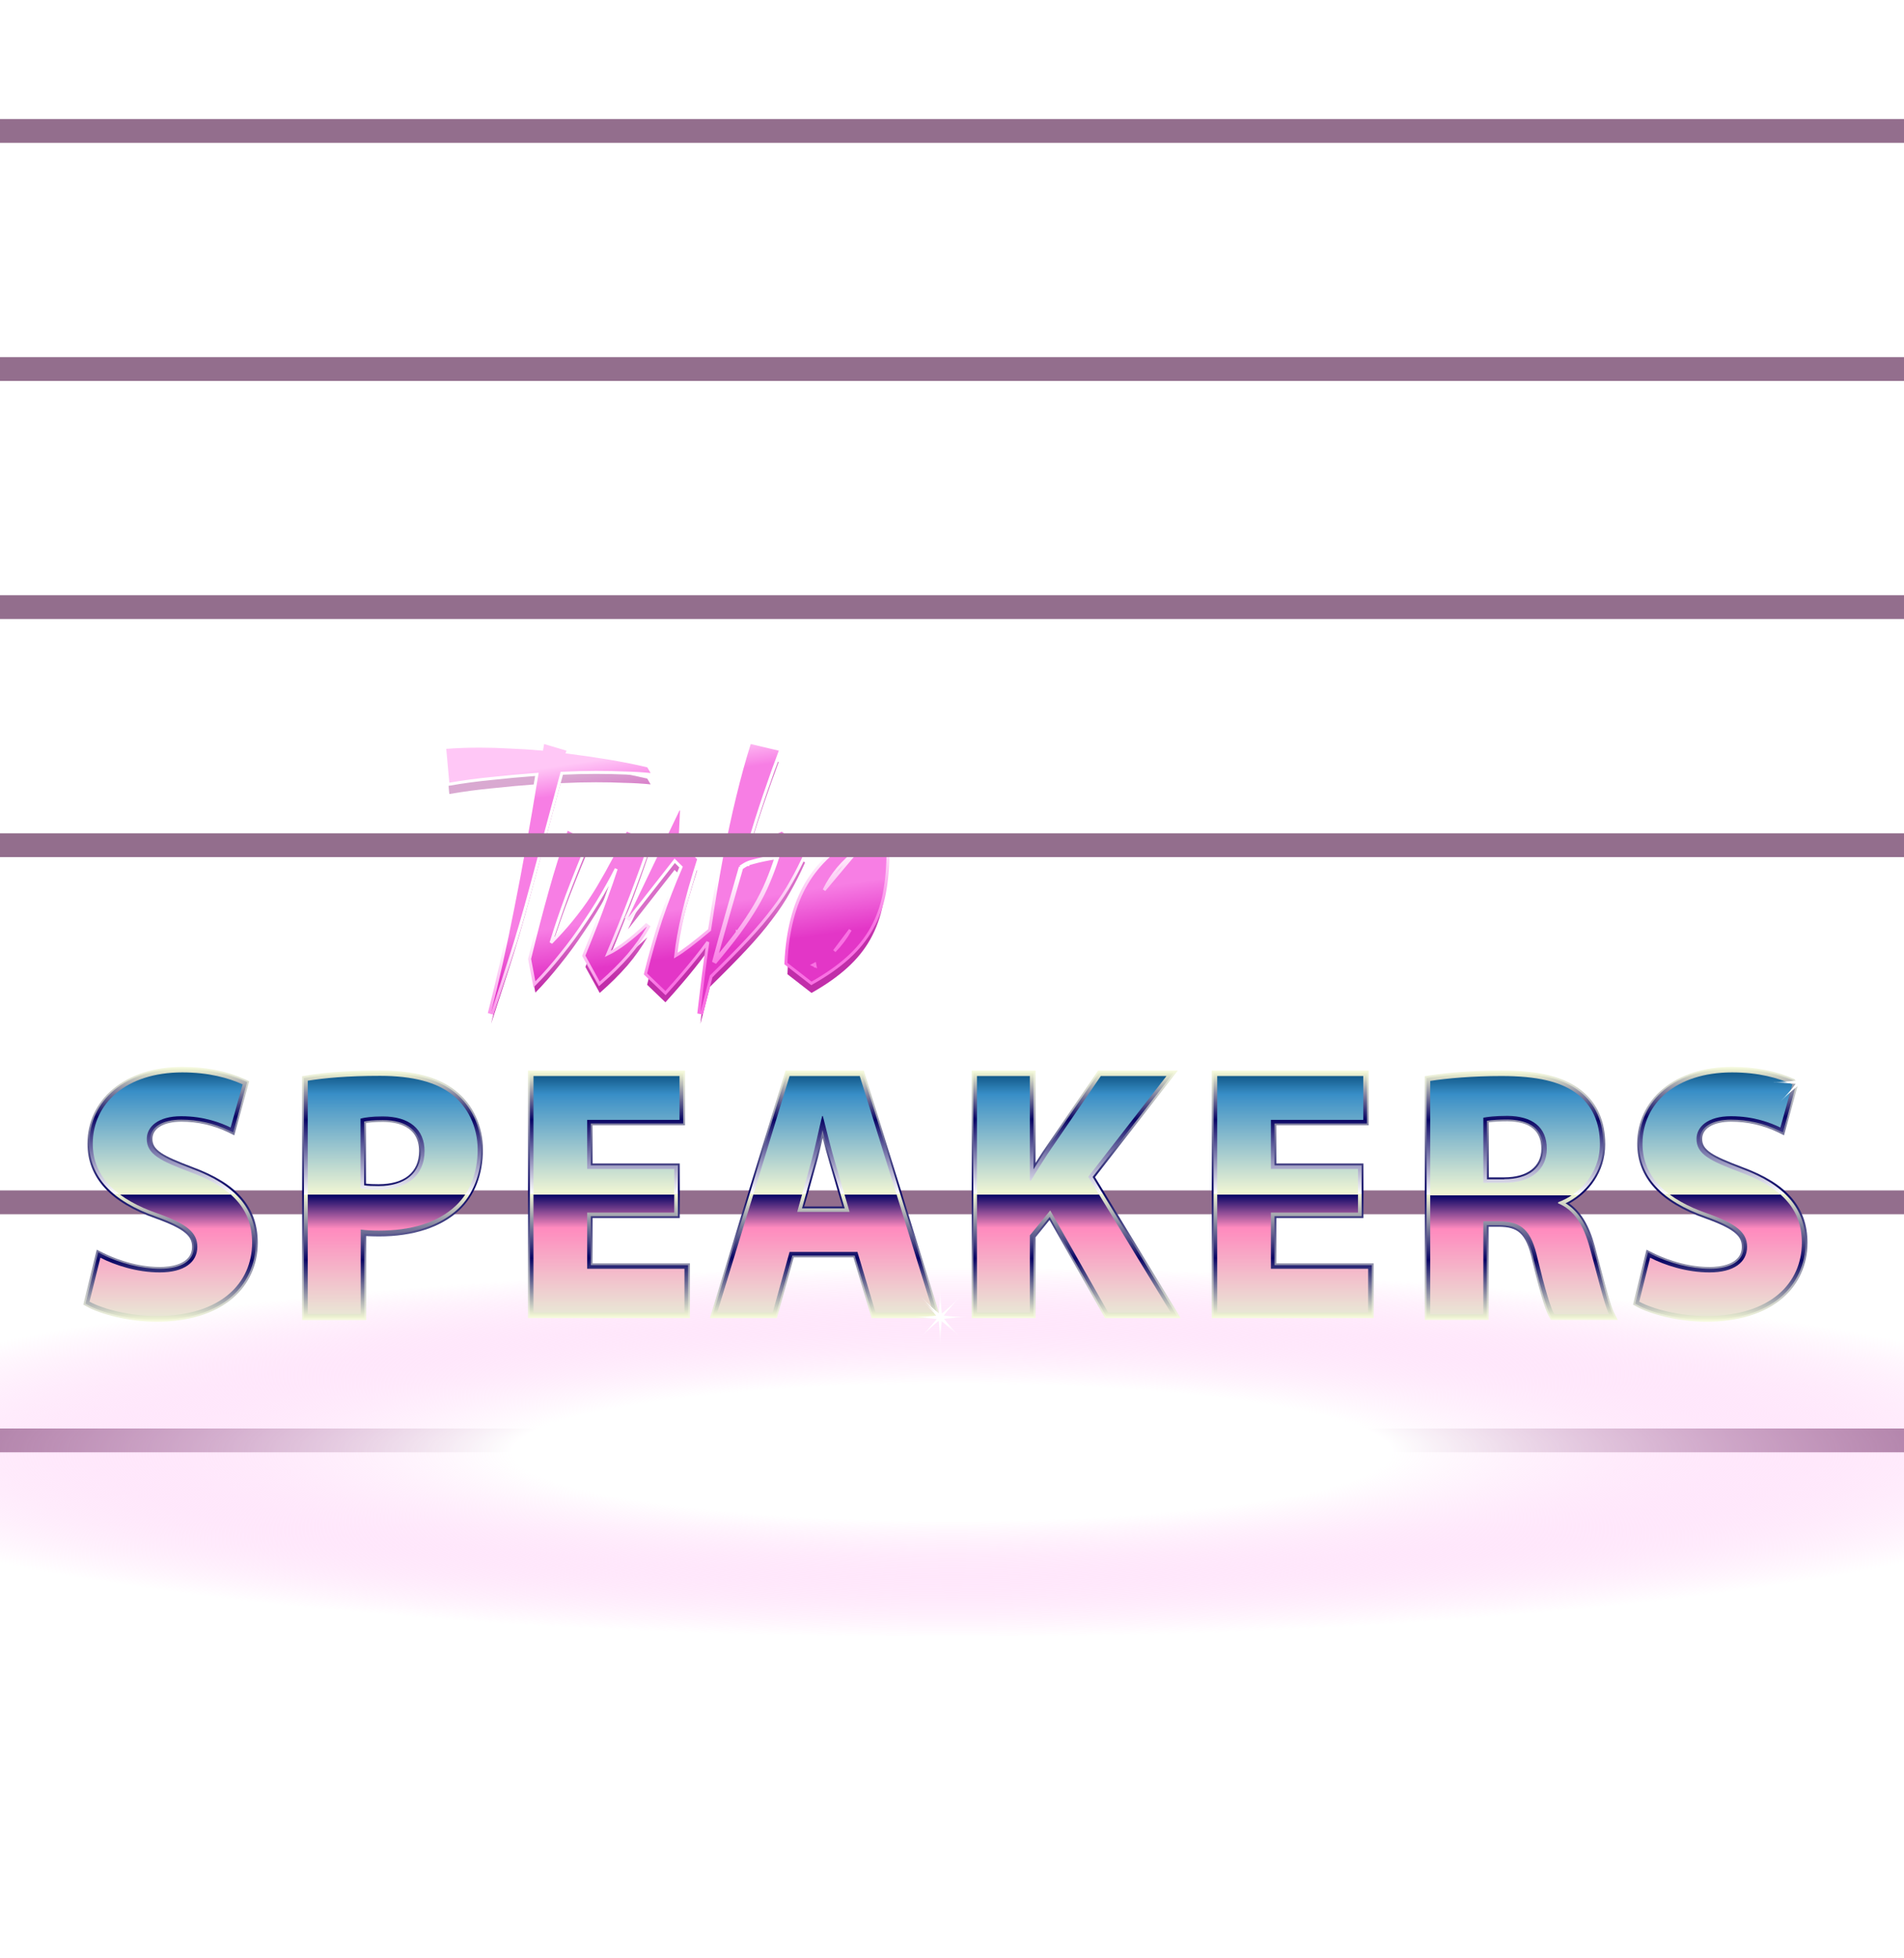 <svg xmlns="http://www.w3.org/2000/svg" fill="none" viewBox="0 0 320 329">
  <path fill="url(#paint0_linear)" d="M34.346 4.875C33.013 4.74 31.578 4.655 30.04 4.621C28.536 4.554 26.913 4.52 25.17 4.52C23.256 4.52 21.274 4.571 19.223 4.672L14.148 23.513C12.85 28.354 11.62 32.552 10.457 36.107C9.296 39.662 8.322 42.658 7.536 45.096C8.834 40.051 10.133 34.228 11.431 27.626C12.764 20.991 14.131 13.39 15.533 4.824C12.764 5.028 10.15 5.265 7.689 5.535C5.229 5.772 2.837 6.094 0.513 6.5L0 0.813C0.889 0.745 1.794 0.694 2.717 0.66C3.64 0.626 4.614 0.609 5.639 0.609C7.279 0.609 8.971 0.66 10.714 0.762C12.457 0.829 14.302 0.948 16.25 1.117L16.455 0L20.197 1.117L20.044 1.574C22.504 1.879 24.862 2.218 27.118 2.59C29.407 2.962 31.629 3.402 33.782 3.91L34.346 4.875Z" transform="translate(75 126.904)"/>
  <path fill="url(#paint1_linear)" d="M33.792 30.572C32.869 32.197 31.741 33.788 30.409 35.345C29.076 36.869 27.538 38.392 25.795 39.916L23.386 35.548C24.787 32.129 26.017 28.947 27.076 26.001C28.17 23.056 29.093 20.263 29.845 17.622C29.024 19.552 28.033 21.549 26.872 23.614C25.744 25.646 24.513 27.643 23.181 29.607C21.882 31.57 20.515 33.432 19.08 35.193C17.678 36.953 16.311 38.511 14.979 39.865L14.261 36.107C15.252 32.01 16.243 28.202 17.234 24.681C18.225 21.126 19.285 17.757 20.412 14.575L23.693 16.302C22.36 19.484 21.13 22.565 20.002 25.544C18.909 28.523 17.935 31.435 17.08 34.279C18.618 32.755 19.985 31.266 21.181 29.81C22.378 28.354 23.437 26.915 24.36 25.493C24.941 24.613 25.727 23.293 26.718 21.532C27.709 19.738 28.922 17.47 30.357 14.727L34.099 16.403C32.049 22.497 29.571 28.947 26.666 35.752C28.649 34.939 31.024 33.212 33.792 30.572Z" transform="translate(75 126.904)"/>
  <path fill="url(#paint2_linear)" d="M45.549 30.47C44.49 32.163 43.225 33.923 41.756 35.752C40.321 37.546 38.68 39.459 36.835 41.49L33.759 38.545C34.511 35.464 35.365 32.451 36.322 29.505C37.313 26.56 38.458 23.597 39.757 20.618L38.373 19.247L30.529 29.251L39.295 10.969L39.039 16.454L42.166 19.349C39.945 26.289 38.646 31.841 38.27 36.005C39.603 35.328 42.029 33.483 45.549 30.47Z" transform="translate(75 126.904)"/>
  <path fill="url(#paint3_linear)" d="M60.298 18.028C59.477 19.856 58.64 21.515 57.786 23.005C56.966 24.494 55.958 26.018 54.761 27.575C53.599 29.133 52.181 30.809 50.507 32.603C48.832 34.397 46.764 36.496 44.304 38.9L42.715 45.096C43.843 35.244 45.107 26.594 46.508 19.145C47.944 11.697 49.498 5.315 51.173 0L55.889 1.117C55.103 3.182 54.232 5.62 53.275 8.43C52.318 11.24 51.293 14.473 50.199 18.13C50.507 17.893 50.9 17.605 51.378 17.266C51.891 16.928 52.523 16.572 53.275 16.2L56.402 14.727L60.298 18.028ZM55.787 18.79C54.761 18.959 53.924 19.111 53.275 19.247C52.626 19.382 52.062 19.518 51.583 19.653C51.139 19.755 50.746 19.89 50.404 20.059C50.096 20.229 49.772 20.432 49.43 20.669C48.644 23.411 47.858 26.153 47.072 28.896C46.286 31.604 45.517 34.38 44.765 37.224C46.508 35.159 47.961 33.348 49.123 31.79C50.285 30.199 51.276 28.709 52.096 27.321C52.916 25.933 53.599 24.579 54.146 23.259C54.727 21.905 55.274 20.415 55.787 18.79Z" transform="translate(75 126.904)"/>
  <path fill="url(#paint4_linear)" d="M57.34 36.767C57.579 31.452 58.707 27.067 60.723 23.614C62.739 20.161 65.764 17.402 69.796 15.337L74 17.876C74 20.517 73.795 22.903 73.385 25.036C72.975 27.169 72.274 29.116 71.283 30.876C70.326 32.603 69.028 34.211 67.387 35.701C65.781 37.157 63.782 38.562 61.389 39.916L57.34 36.767ZM70.207 22.446C70.207 20.313 69.848 18.688 69.13 17.571C66.567 19.399 64.619 21.684 63.286 24.427C61.987 27.135 61.338 30.081 61.338 33.263C61.338 33.974 61.372 34.668 61.441 35.345C61.509 36.022 61.612 36.699 61.748 37.377C63.047 36.699 64.209 35.836 65.234 34.787C66.294 33.703 67.182 32.518 67.9 31.232C68.652 29.911 69.216 28.506 69.591 27.017C70.001 25.527 70.207 24.004 70.207 22.446Z" transform="translate(75 126.904)"/>
  <path fill="#000" fill-opacity=".15" d="M34.346 4.875C33.013 4.74 31.578 4.655 30.04 4.621C28.536 4.554 26.913 4.52 25.17 4.52C23.256 4.52 21.274 4.571 19.223 4.672L14.148 23.513C12.85 28.354 11.62 32.552 10.457 36.107C9.296 39.662 8.322 42.658 7.536 45.096C8.834 40.051 10.133 34.228 11.431 27.626C12.764 20.991 14.131 13.39 15.533 4.824C12.764 5.028 10.15 5.265 7.689 5.535C5.229 5.772 2.837 6.094 0.513 6.5L0 0.813C0.889 0.745 1.794 0.694 2.717 0.66C3.64 0.626 4.614 0.609 5.639 0.609C7.279 0.609 8.971 0.66 10.714 0.762C12.457 0.829 14.302 0.948 16.25 1.117L16.455 0L20.197 1.117L20.044 1.574C22.504 1.879 24.862 2.218 27.118 2.59C29.407 2.962 31.629 3.402 33.782 3.91L34.346 4.875Z" transform="translate(75 126.904)"/>
  <path fill="#000" fill-opacity=".15" d="M33.792 30.572C32.869 32.197 31.741 33.788 30.409 35.345C29.076 36.869 27.538 38.392 25.795 39.916L23.386 35.548C24.787 32.129 26.017 28.947 27.076 26.001C28.17 23.056 29.093 20.263 29.845 17.622C29.024 19.552 28.033 21.549 26.872 23.614C25.744 25.646 24.513 27.643 23.181 29.607C21.882 31.57 20.515 33.432 19.08 35.193C17.678 36.953 16.311 38.511 14.979 39.865L14.261 36.107C15.252 32.01 16.243 28.202 17.234 24.681C18.225 21.126 19.285 17.757 20.412 14.575L23.693 16.302C22.36 19.484 21.13 22.565 20.002 25.544C18.909 28.523 17.935 31.435 17.08 34.279C18.618 32.755 19.985 31.266 21.181 29.81C22.378 28.354 23.437 26.915 24.36 25.493C24.941 24.613 25.727 23.293 26.718 21.532C27.709 19.738 28.922 17.47 30.357 14.727L34.099 16.403C32.049 22.497 29.571 28.947 26.666 35.752C28.649 34.939 31.024 33.212 33.792 30.572Z" transform="translate(75 126.904)"/>
  <path fill="#000" fill-opacity=".15" d="M45.549 30.47C44.49 32.163 43.225 33.923 41.756 35.752C40.321 37.546 38.68 39.459 36.835 41.49L33.759 38.545C34.511 35.464 35.365 32.451 36.322 29.505C37.313 26.56 38.458 23.597 39.757 20.618L38.373 19.247L30.529 29.251L39.295 10.969L39.039 16.454L42.166 19.349C39.945 26.289 38.646 31.841 38.27 36.005C39.603 35.328 42.029 33.483 45.549 30.47Z" transform="translate(75 126.904)"/>
  <path fill="#000" fill-opacity=".15" d="M60.298 18.028C59.477 19.856 58.64 21.515 57.786 23.005C56.966 24.494 55.958 26.018 54.761 27.575C53.599 29.133 52.181 30.809 50.507 32.603C48.832 34.397 46.764 36.496 44.304 38.9L42.715 45.096C43.843 35.244 45.107 26.594 46.508 19.145C47.944 11.697 49.498 5.315 51.173 0L55.889 1.117C55.103 3.182 54.232 5.62 53.275 8.43C52.318 11.24 51.293 14.473 50.199 18.13C50.507 17.893 50.9 17.605 51.378 17.266C51.891 16.928 52.523 16.572 53.275 16.2L56.402 14.727L60.298 18.028ZM55.787 18.79C54.761 18.959 53.924 19.111 53.275 19.247C52.626 19.382 52.062 19.518 51.583 19.653C51.139 19.755 50.746 19.89 50.404 20.059C50.096 20.229 49.772 20.432 49.43 20.669C48.644 23.411 47.858 26.153 47.072 28.896C46.286 31.604 45.517 34.38 44.765 37.224C46.508 35.159 47.961 33.348 49.123 31.79C50.285 30.199 51.276 28.709 52.096 27.321C52.916 25.933 53.599 24.579 54.146 23.259C54.727 21.905 55.274 20.415 55.787 18.79Z" transform="translate(75 126.904)"/>
  <path fill="#000" fill-opacity=".15" d="M57.34 36.767C57.579 31.452 58.707 27.067 60.723 23.614C62.739 20.161 65.764 17.402 69.796 15.337L74 17.876C74 20.517 73.795 22.903 73.385 25.036C72.975 27.169 72.274 29.116 71.283 30.876C70.326 32.603 69.028 34.211 67.387 35.701C65.781 37.157 63.782 38.562 61.389 39.916L57.34 36.767ZM70.207 22.446C70.207 20.313 69.848 18.688 69.13 17.571C66.567 19.399 64.619 21.684 63.286 24.427C61.987 27.135 61.338 30.081 61.338 33.263C61.338 33.974 61.372 34.668 61.441 35.345C61.509 36.022 61.612 36.699 61.748 37.377C63.047 36.699 64.209 35.836 65.234 34.787C66.294 33.703 67.182 32.518 67.9 31.232C68.652 29.911 69.216 28.506 69.591 27.017C70.001 25.527 70.207 24.004 70.207 22.446Z" transform="translate(75 126.904)"/>
  <path fill="url(#paint5_linear)" stroke="url(#paint6_linear)" stroke-width=".5" d="M45.296 36.203C45.171 36.353 45.044 36.504 44.916 36.657C45.62 34.011 46.338 31.424 47.072 28.896L49.43 20.669M45.296 36.203C45.245 36.393 45.194 36.584 45.143 36.775C46.719 34.895 48.046 33.234 49.123 31.79C50.285 30.199 51.276 28.709 52.096 27.321C52.916 25.933 53.599 24.579 54.146 23.259C54.695 21.979 55.214 20.579 55.702 19.057C55.607 19.073 55.515 19.088 55.424 19.104M45.296 36.203C45.955 33.739 46.627 31.326 47.312 28.965L47.312 28.965L49.646 20.824M45.296 36.203C46.719 34.494 47.928 32.974 48.922 31.642M55.424 19.104C55.453 19.015 55.481 18.926 55.51 18.836C54.61 18.987 53.865 19.124 53.275 19.247C52.626 19.382 52.062 19.518 51.583 19.653C51.139 19.755 50.746 19.89 50.404 20.059M55.424 19.104C54.95 20.571 54.447 21.923 53.916 23.16L53.915 23.163C53.373 24.471 52.696 25.815 51.88 27.194C51.065 28.574 50.079 30.056 48.922 31.642M55.424 19.104C54.583 19.246 53.883 19.375 53.326 19.492C52.681 19.626 52.123 19.76 51.651 19.894L51.639 19.897L51.639 19.897C51.212 19.994 50.84 20.123 50.52 20.281M50.404 20.059C50.096 20.229 49.772 20.432 49.43 20.669M50.404 20.059L50.525 20.279C50.523 20.279 50.522 20.28 50.52 20.281M50.404 20.059L50.515 20.284C50.517 20.283 50.518 20.282 50.52 20.281M49.43 20.669L49.67 20.738L49.646 20.824M49.43 20.669L49.573 20.874C49.597 20.857 49.621 20.84 49.646 20.824M49.646 20.824C49.953 20.614 50.244 20.433 50.52 20.281M48.922 31.642C48.921 31.642 48.921 31.642 48.921 31.643L49.123 31.79L48.922 31.641C48.922 31.641 48.922 31.641 48.922 31.642ZM61.979 37.254C61.962 37.168 61.945 37.082 61.929 36.996C61.853 37.038 61.776 37.08 61.698 37.12L61.979 37.254ZM61.979 37.254C61.902 37.295 61.826 37.336 61.748 37.377L61.979 37.254ZM34.321 5.124L34.81 5.174L34.562 4.749L33.998 3.784L33.944 3.692L33.839 3.667C31.68 3.158 29.453 2.717 27.158 2.343C24.992 1.986 22.732 1.659 20.378 1.364L20.434 1.197L20.517 0.952L20.269 0.878L16.527 -0.24L16.26 -0.319L16.209 -0.045L16.045 0.849C14.178 0.69 12.405 0.577 10.726 0.512C8.979 0.41 7.284 0.359 5.639 0.359C4.611 0.359 3.634 0.376 2.708 0.41C1.782 0.444 0.873 0.495 -0.019 0.563L-0.272 0.583L-0.249 0.835L0.264 6.523L0.288 6.793L0.556 6.747C2.873 6.341 5.259 6.021 7.713 5.784L7.713 5.784L7.717 5.784C10.08 5.524 12.586 5.295 15.235 5.097C13.852 13.533 12.502 21.026 11.186 27.577L11.186 27.578C9.888 34.176 8.591 39.995 7.293 45.033L7.774 45.172C8.559 42.735 9.533 39.739 10.695 36.185C11.859 32.624 13.09 28.422 14.39 23.578L19.417 4.913C21.399 4.817 23.317 4.77 25.17 4.77C26.91 4.77 28.529 4.804 30.029 4.871L30.029 4.871L30.034 4.871C31.566 4.905 32.995 4.989 34.321 5.124ZM34.009 30.695L33.619 30.391C31.126 32.77 28.969 34.388 27.146 35.264C29.945 28.669 32.343 22.409 34.336 16.483L34.409 16.268L34.202 16.175L30.459 14.499L30.245 14.403L30.136 14.611C28.701 17.352 27.489 19.619 26.499 21.41C25.509 23.169 24.727 24.483 24.151 25.355L24.15 25.357C23.233 26.77 22.179 28.202 20.988 29.651C19.985 30.872 18.859 32.119 17.612 33.39C18.393 30.858 19.268 28.271 20.237 25.631C21.363 22.655 22.592 19.578 23.924 16.398L24.012 16.187L23.81 16.08L20.529 14.354L20.273 14.219L20.177 14.491C19.047 17.68 17.986 21.054 16.993 24.613C16.001 28.138 15.01 31.949 14.018 36.048L14.005 36.101L14.015 36.154L14.733 39.912L14.822 40.38L15.157 40.04C16.497 38.679 17.869 37.115 19.274 35.35C20.714 33.583 22.086 31.715 23.388 29.746C24.725 27.777 25.959 25.774 27.09 23.736C27.615 22.803 28.106 21.882 28.562 20.976C28.046 22.571 27.472 24.217 26.842 25.914L26.841 25.916C25.783 28.858 24.554 32.037 23.154 35.454L23.109 35.564L23.167 35.669L25.576 40.036L25.726 40.308L25.959 40.104C27.71 38.574 29.256 37.043 30.597 35.51L30.599 35.508C31.941 33.939 33.078 32.335 34.009 30.695ZM50.656 17.476C51.668 14.118 52.62 11.13 53.511 8.511C54.468 5.703 55.338 3.268 56.123 1.206L56.224 0.94L55.947 0.874L51.231 -0.243L51.005 -0.297L50.935 -0.075C49.256 5.252 47.699 11.643 46.263 19.098L46.263 19.099C45.558 22.844 44.888 26.892 44.253 31.242C41.658 33.422 39.765 34.856 38.565 35.558C38.99 31.475 40.268 26.099 42.404 19.425L42.453 19.273L42.336 19.165L39.294 16.349L39.545 10.981L39.07 10.861L30.304 29.143L30.726 29.405L38.396 19.622L39.459 20.675C38.186 23.608 37.061 26.525 36.085 29.425L36.084 29.428C35.126 32.379 34.27 35.398 33.516 38.485L33.482 38.625L33.586 38.725L36.662 41.671L36.847 41.848L37.02 41.658C38.868 39.624 40.512 37.707 41.951 35.908C42.67 35.014 43.34 34.135 43.962 33.272C43.439 36.991 42.941 40.923 42.466 45.067L42.957 45.158L44.529 39.03C46.969 36.645 49.023 34.559 50.689 32.773C52.368 30.975 53.792 29.292 54.961 27.726C56.163 26.162 57.177 24.628 58.004 23.127C58.863 21.63 59.703 19.964 60.526 18.13L60.603 17.959L60.459 17.837L56.563 14.536L56.441 14.432L56.295 14.501L53.168 15.974L53.168 15.974L53.164 15.976C52.406 16.351 51.764 16.712 51.24 17.058L51.24 17.058L51.234 17.062C51.025 17.21 50.833 17.348 50.656 17.476ZM57.09 36.756L57.084 36.885L57.186 36.965L61.236 40.113L61.368 40.215L61.513 40.133C63.917 38.772 65.932 37.357 67.555 35.886L67.555 35.886C69.213 34.38 70.53 32.751 71.502 30.998C72.507 29.212 73.216 27.24 73.63 25.083C74.044 22.932 74.25 20.529 74.25 17.876V17.735L74.129 17.662L69.926 15.123L69.806 15.051L69.683 15.114C65.613 17.198 62.551 19.988 60.507 23.488C58.465 26.986 57.331 31.413 57.09 36.756ZM65.234 34.787C66.294 33.703 67.182 32.518 67.9 31.232L65.234 34.787ZM63.511 24.535C64.787 21.911 66.634 19.711 69.056 17.933L63.511 24.535ZM67.9 31.232L67.9 31.232L67.9 31.232Z" transform="translate(75 125)"/>
  <g filter="url(#filter0_f)">
    <line x2="320" y1="-2" y2="-2" stroke="#936E8D" stroke-width="4" transform="translate(0 24)"/>
  </g>
  <g filter="url(#filter1_f)">
    <line x2="320" y1="-2" y2="-2" stroke="#936E8D" stroke-width="4" transform="translate(0 64)"/>
  </g>
  <g filter="url(#filter2_f)">
    <line x2="320" y1="-2" y2="-2" stroke="#936E8D" stroke-width="4" transform="translate(0 104)"/>
  </g>
  <g filter="url(#filter3_f)">
    <line x2="320" y1="-2" y2="-2" stroke="#936E8D" stroke-width="4" transform="translate(0 204)"/>
  </g>
  <g filter="url(#filter4_f)">
    <line x2="320" y1="-2" y2="-2" stroke="#936E8D" stroke-width="4" transform="translate(0 144)"/>
  </g>
  <g filter="url(#filter5_f)">
    <line x2="320" y1="-2" y2="-2" stroke="#936E8D" stroke-width="4" transform="translate(0 244)"/>
  </g>
  <g filter="url(#filter6_f)">
    <ellipse cx="204" cy="31" fill="url(#paint7_radial)" rx="204" ry="31" transform="translate(-44 213)"/>
  </g>
  <path fill="url(#paint8_linear)" d="M3.73174e-06 41.578V4.66144e-07H26.382V9.195H10.852V15.611H25.496V24.775H10.852V32.382H27.208V41.578H3.73174e-06Z" transform="translate(88.746 179.869)"/>
  <path fill="url(#paint9_linear)" d="M3.73174e-06 40.967V4.66144e-07H25.771V8.584H10.241V15.611H24.884V24.164H10.241V32.382H26.596V40.967H3.73174e-06Z" transform="translate(89.051 180.174)"/>
  <path fill="url(#paint10_linear)" d="M23.662 22.942H9.018V32.382H25.373V39.745H3.73174e-06V4.66144e-07H24.548V7.362H9.018V15.611H23.662V22.942Z" transform="translate(89.66 180.786)"/>
  <path fill="url(#paint11_linear)" d="M3.73174e-06 41.578V4.66144e-07H26.382V9.195H10.852V15.611H25.496V24.775H10.852V32.382H27.208V41.578H3.73174e-06Z" transform="translate(203.656 179.869)"/>
  <path fill="url(#paint12_linear)" d="M3.73174e-06 40.967V4.66144e-07H25.771V8.584H10.241V15.611H24.884V24.164H10.241V32.382H26.596V40.967H3.73174e-06Z" transform="translate(203.965 180.175)"/>
  <path fill="url(#paint13_linear)" d="M23.662 22.942H9.018V32.382H25.373V39.745H3.73174e-06V4.66144e-07H24.548V7.362H9.018V15.611H23.662V22.942Z" transform="translate(204.574 180.786)"/>
  <path fill="url(#paint14_linear)" d="M22.408 41.578L13.084 25.111L10.73 28.014V41.578H-9.32934e-07V0H10.73V15.519C10.852 15.336 10.975 15.122 11.097 14.939C11.372 14.511 11.647 14.083 11.922 13.655L21.246 0H34.636L20.727 17.902L35.125 41.578H22.408Z" transform="translate(163.309 179.869)"/>
  <path fill="url(#paint15_linear)" d="M22.316 40.967L12.84 24.287L10.119 27.616V40.997H1.86587e-06V0H10.119V16.283C10.425 15.763 10.761 15.275 11.066 14.786C11.342 14.358 11.617 13.931 11.892 13.503L21.124 0H33.719L20.054 17.566L34.269 40.967H22.316Z" transform="translate(163.582 180.174)"/>
  <path fill="url(#paint16_linear)" d="M0 0H8.896V17.566H9.079C9.966 16.038 10.914 14.602 11.8 13.197L20.818 0H31.854L18.709 16.924L32.588 39.745H22.072L12.32 22.576L8.896 26.761V39.745H0V0Z" transform="translate(164.191 180.786)"/>
  <path fill="url(#paint17_linear)" d="M-7.46347e-06 41.852V0.947L0.764 0.825C4.035 0.275 8.193 1.86458e-06 13.084 1.86458e-06C18.801 1.86458e-06 22.958 1.1 25.801 3.391C28.706 5.682 30.387 9.318 30.387 13.319C30.387 17.413 28.981 21.018 26.443 23.431C23.356 26.333 18.678 27.861 12.901 27.861C12.106 27.861 11.403 27.83 10.761 27.8V41.913H-7.46347e-06V41.852ZM10.761 19.002C11.311 19.063 11.984 19.093 12.84 19.093C17.18 19.093 19.657 17.077 19.657 13.533C19.657 9.256 15.835 8.615 13.543 8.615C12.228 8.615 11.311 8.707 10.73 8.798V19.002H10.761Z" transform="translate(50.777 179.869)"/>
  <path fill="url(#paint18_linear)" d="M-7.46347e-06 41.242V0.916L0.52 0.825C3.76 0.275 7.887 1.86458e-06 12.778 1.86458e-06C18.434 1.86458e-06 22.53 1.1 25.312 3.33C28.155 5.591 29.806 9.104 29.806 13.014C29.806 17.016 28.43 20.529 25.954 22.881C22.928 25.723 18.312 27.25 12.595 27.25C11.678 27.25 10.852 27.219 10.149 27.158V41.303H-7.46347e-06V41.242ZM10.149 18.971C10.761 19.063 11.495 19.093 12.534 19.093C16.997 19.093 19.657 16.894 19.657 13.228C19.657 9.898 17.333 8.004 13.237 8.004C11.678 8.004 10.669 8.126 10.119 8.248V18.971H10.149Z" transform="translate(51.082 180.175)"/>
  <path fill="url(#paint19_linear)" d="M-7.46347e-06 0.825C2.782 0.367 6.664 0 12.167 0C17.7 0 21.674 1.069 24.334 3.177C26.871 5.193 28.583 8.493 28.583 12.372C28.583 16.252 27.299 19.582 24.915 21.812C21.858 24.714 17.303 25.997 11.984 25.997C10.791 25.997 9.752 25.936 8.927 25.814V40.02H0.031V0.825H-7.46347e-06ZM8.927 18.879C9.691 19.063 10.639 19.124 11.922 19.124C16.691 19.124 19.657 16.71 19.657 12.647C19.657 8.981 17.119 6.812 12.626 6.812C10.791 6.812 9.569 6.996 8.896 7.179V18.879H8.927Z" transform="translate(51.695 180.755)"/>
  <path fill="url(#paint20_linear)" d="M21.216 41.883L20.941 41.425C20.513 40.692 19.748 38.889 18.067 31.924C17.028 27.128 15.53 26.303 12.503 26.242H10.73V41.883H-2.33233e-07V0.947L0.764 0.825C4.035 0.305 8.437 3.72915e-06 12.901 3.72915e-06C19.29 3.72915e-06 23.417 1.039 26.321 3.33C28.981 5.468 30.326 8.493 30.326 12.372C30.326 17.077 27.483 20.56 24.273 22.331C26.229 23.706 27.636 26.028 28.583 29.541C28.92 30.763 29.256 32.046 29.592 33.299C30.418 36.384 31.243 39.531 31.763 40.569L32.435 41.883H21.216ZM13.359 17.932C17.242 17.932 19.596 16.13 19.596 13.136C19.596 10.112 17.67 8.554 13.909 8.523C12.717 8.523 11.647 8.584 10.761 8.676V17.932H13.359Z" transform="translate(239.457 179.869)"/>
  <path fill="url(#paint21_linear)" d="M21.063 41.272L20.88 40.967C20.238 39.836 19.29 36.751 18.037 31.557C16.967 26.608 15.316 25.692 12.198 25.661H10.119V41.303H-2.33233e-07V0.916L0.52 0.825C3.76 0.305 8.162 3.72915e-06 12.595 3.72915e-06C18.892 3.72915e-06 22.989 1.008 25.832 3.269C28.4 5.346 29.714 8.279 29.714 12.067C29.714 16.863 26.657 20.376 23.356 21.995C25.496 23.279 26.963 25.631 28.003 29.327C28.339 30.549 28.675 31.832 29.011 33.085C29.867 36.323 30.662 39.347 31.212 40.417L31.64 41.303H21.063V41.272ZM13.054 17.932C17.15 17.932 19.596 16.008 19.596 12.831C19.596 8.829 16.325 7.943 13.604 7.912C12.259 7.912 11.097 7.973 10.149 8.126V17.963H13.054V17.932Z" transform="translate(239.762 180.175)"/>
  <path fill="url(#paint22_linear)" d="M-2.33233e-07 0.825C2.904 0.367 7.215 3.72915e-06 11.984 3.72915e-06C17.884 3.72915e-06 22.011 0.886 24.854 3.116C27.208 5.01 28.522 7.76 28.522 11.425C28.522 16.497 24.915 19.979 21.491 21.201V21.384C24.273 22.515 25.801 25.173 26.81 28.808C28.064 33.299 29.286 38.492 30.051 40.02H20.849C20.207 38.889 19.259 35.651 18.067 30.763C16.997 25.814 15.285 24.439 11.647 24.409H8.927V40.05H-2.33233e-07V0.825ZM8.896 17.932H12.442C16.936 17.932 19.596 15.702 19.596 12.22C19.596 8.554 17.119 6.721 12.992 6.69C10.822 6.69 9.569 6.874 8.927 6.996V17.932H8.896Z" transform="translate(240.371 180.786)"/>
  <path fill="url(#paint23_linear)" d="M12.32 42.8C7.429 42.8 2.812 41.486 0.611 40.264L9.32934e-07 39.928L2.262 30.702L3.302 31.221C4.402 31.771 8.285 33.604 12.87 33.604C14.49 33.604 18.281 33.268 18.281 30.213C18.281 28.533 17.303 27.311 12.228 25.478C4.586 22.82 0.703 18.574 0.703 12.892C0.703 9.256 2.232 5.988 5.044 3.666C7.918 1.283 11.953 1.86458e-06 16.661 1.86458e-06C20.574 1.86458e-06 24.12 0.703 27.177 2.077L27.88 2.413L25.373 11.486L24.395 10.998C21.919 9.806 19.259 9.195 16.477 9.195C13.512 9.195 11.617 10.326 11.617 12.098C11.617 13.961 13.298 14.908 18.403 16.833C25.863 19.582 29.317 23.615 29.317 29.541C29.317 33.238 27.819 36.567 25.068 38.889C22.041 41.455 17.639 42.8 12.32 42.8Z" transform="translate(14 179.258)"/>
  <path fill="url(#paint24_linear)" d="M11.953 42.219C7.123 42.219 2.568 40.936 0.397 39.714L0 39.5L2.14 30.855L2.812 31.221C5.747 32.718 9.385 33.635 12.503 33.635C16.141 33.635 18.22 32.291 18.22 29.938C18.22 27.861 16.63 26.578 11.953 24.898C4.433 22.27 0.642 18.146 0.642 12.586C0.642 9.043 2.14 5.835 4.861 3.574C7.704 1.222 11.647 0 16.294 0C20.146 0 23.662 0.703 26.688 2.047L27.177 2.261L24.823 10.723L24.151 10.417C21.644 9.195 18.923 8.584 16.08 8.584C12.931 8.584 10.914 9.837 10.914 11.792C10.914 13.839 12.656 14.847 17.884 16.833C25.19 19.521 28.614 23.492 28.614 29.266C28.614 32.871 27.146 36.109 24.456 38.4C21.521 40.905 17.211 42.219 11.953 42.219Z" transform="translate(14.367 179.533)"/>
  <path fill="url(#paint25_linear)" d="M1.834 31.13C4.249 32.382 7.979 33.604 11.8 33.604C15.927 33.604 18.128 31.893 18.128 29.297C18.128 26.822 16.233 25.417 11.464 23.706C4.861 21.415 0.55 17.749 0.55 11.975C0.55 5.193 6.206 1.86458e-06 15.591 1.86458e-06C20.085 1.86458e-06 23.386 0.947 25.74 2.016L23.723 9.256C22.133 8.493 19.29 7.362 15.408 7.362C11.525 7.362 9.63 9.134 9.63 11.181C9.63 13.717 11.861 14.847 16.997 16.771C24.028 19.368 27.33 23.034 27.33 28.625C27.33 35.284 22.194 40.936 11.28 40.936C6.725 40.936 2.262 39.745 -9.32934e-07 38.523L1.834 31.13Z" transform="translate(15.039 180.174)"/>
  <path fill="url(#paint26_linear)" d="M12.32 42.8C7.429 42.8 2.812 41.486 0.611 40.264L9.32934e-07 39.928L2.262 30.702L3.302 31.221C4.402 31.771 8.285 33.604 12.87 33.604C14.49 33.604 18.281 33.268 18.281 30.213C18.281 28.533 17.303 27.311 12.228 25.478C4.586 22.82 0.703 18.574 0.703 12.892C0.703 9.256 2.232 5.988 5.044 3.666C7.918 1.283 11.953 1.86458e-06 16.661 1.86458e-06C20.574 1.86458e-06 24.12 0.703 27.177 2.077L27.88 2.413L25.373 11.486L24.395 10.998C21.919 9.806 19.259 9.195 16.477 9.195C13.512 9.195 11.617 10.326 11.617 12.098C11.617 13.961 13.298 14.908 18.403 16.833C25.863 19.582 29.317 23.615 29.317 29.541C29.317 33.238 27.819 36.567 25.068 38.889C22.041 41.455 17.639 42.8 12.32 42.8Z" transform="translate(274.461 179.258)"/>
  <path fill="url(#paint27_linear)" d="M11.953 42.219C7.123 42.219 2.568 40.936 0.397 39.714L0 39.5L2.14 30.855L2.812 31.221C5.747 32.718 9.385 33.635 12.503 33.635C16.141 33.635 18.22 32.291 18.22 29.938C18.22 27.861 16.63 26.578 11.953 24.898C4.433 22.27 0.642 18.146 0.642 12.586C0.642 9.043 2.14 5.835 4.861 3.574C7.704 1.222 11.647 0 16.294 0C20.146 0 23.662 0.703 26.688 2.047L27.177 2.261L24.823 10.723L24.151 10.417C21.644 9.195 18.923 8.584 16.08 8.584C12.931 8.584 10.914 9.837 10.914 11.792C10.914 13.839 12.656 14.847 17.884 16.833C25.19 19.521 28.614 23.492 28.614 29.266C28.614 32.871 27.146 36.109 24.456 38.4C21.521 40.905 17.211 42.219 11.953 42.219Z" transform="translate(274.828 179.533)"/>
  <path fill="url(#paint28_linear)" d="M1.834 31.13C4.249 32.382 7.979 33.604 11.8 33.604C15.927 33.604 18.128 31.893 18.128 29.297C18.128 26.822 16.233 25.417 11.464 23.706C4.861 21.415 0.55 17.749 0.55 11.975C0.55 5.193 6.206 1.86458e-06 15.591 1.86458e-06C20.085 1.86458e-06 23.386 0.947 25.74 2.016L23.723 9.256C22.133 8.493 19.29 7.362 15.408 7.362C11.525 7.362 9.63 9.134 9.63 11.181C9.63 13.717 11.861 14.847 16.997 16.771C24.028 19.368 27.33 23.034 27.33 28.625C27.33 35.284 22.194 40.936 11.28 40.936C6.725 40.936 2.262 39.745 -9.32934e-07 38.523L1.834 31.13Z" transform="translate(275.5 180.174)"/>
  <path fill="url(#paint29_linear)" d="M27.177 41.578L24.12 31.374H14.093L11.25 41.578H-2.33233e-07L12.717 4.66144e-07H25.863L38.763 41.578H27.177ZM22.255 22.82L20.115 15.55C19.718 14.236 19.32 12.77 18.954 11.303C18.617 12.77 18.281 14.267 17.914 15.55L15.866 22.82H22.255Z" transform="translate(119.312 179.869)"/>
  <path fill="url(#paint30_linear)" d="M26.994 40.967L23.937 30.763H13.451L10.639 40.967H-4.66467e-07L12.534 4.66144e-07H25.251L37.968 40.967H26.994ZM22.255 22.82L19.993 15.183C19.504 13.503 18.984 11.548 18.526 9.684C18.465 9.959 18.403 10.234 18.342 10.54C17.975 12.128 17.608 13.778 17.211 15.183L15.071 22.851H22.255V22.82Z" transform="translate(119.711 180.175)"/>
  <path fill="url(#paint31_linear)" d="M12.167 29.541L9.324 39.745H-2.33233e-07L12.167 4.66144e-07H23.967L36.318 39.745H26.627L23.57 29.541H12.167ZM22.255 22.82L19.779 14.389C19.076 12.036 18.373 9.073 17.761 6.721H17.639C17.058 9.073 16.447 12.098 15.805 14.389L13.451 22.82H22.255Z" transform="translate(120.535 180.786)"/>
  <g filter="url(#filter7_f)">
    <path fill="#fff" d="M5.147 4.977C6.314 4.82 7.644 4.741 9.171 4.741C7.644 4.741 6.314 4.651 5.147 4.493C5.867 3.536 6.75 2.5 7.83 1.385C6.75 2.5 5.747 3.412 4.82 4.155C4.667 2.95 4.58 1.577 4.58 0C4.58 1.577 4.493 2.95 4.351 4.155C3.424 3.412 2.421 2.5 1.341 1.385C2.421 2.5 3.304 3.536 4.024 4.493C2.857 4.651 1.527 4.741 0 4.741C1.527 4.741 2.857 4.831 4.024 4.977C3.304 5.934 2.421 6.97 1.341 8.085C2.421 6.97 3.424 6.058 4.351 5.315C4.504 6.52 4.58 7.894 4.58 9.47C4.58 7.894 4.667 6.52 4.82 5.315C5.747 6.058 6.75 6.97 7.83 8.085C6.75 6.97 5.867 5.934 5.147 4.977Z" transform="translate(153.477 216.53)"/>
  </g>
  <path fill="#fff" d="M4.118 3.853C5.051 3.731 6.116 3.67 7.337 3.67C6.116 3.67 5.051 3.601 4.118 3.478C4.694 2.737 5.4 1.935 6.264 1.072C5.4 1.935 4.598 2.642 3.856 3.217C3.734 2.284 3.664 1.221 3.664 0C3.664 1.221 3.594 2.284 3.481 3.217C2.739 2.642 1.937 1.935 1.073 1.072C1.937 1.935 2.643 2.737 3.219 3.478C2.286 3.601 1.221 3.67 0 3.67C1.221 3.67 2.286 3.74 3.219 3.853C2.643 4.594 1.937 5.396 1.073 6.26C1.937 5.396 2.739 4.69 3.481 4.115C3.603 5.048 3.664 6.111 3.664 7.332C3.664 6.111 3.734 5.048 3.856 4.115C4.598 4.69 5.4 5.396 6.264 6.26C5.4 5.396 4.694 4.594 4.118 3.853Z" transform="translate(154.27 217.751)"/>
  <g filter="url(#filter8_f)">
    <path fill="#fff" d="M5.147 4.977C6.314 4.82 7.644 4.741 9.171 4.741C7.644 4.741 6.314 4.651 5.147 4.493C5.867 3.536 6.75 2.5 7.83 1.385C6.75 2.5 5.747 3.412 4.82 4.155C4.667 2.95 4.58 1.577 4.58 0C4.58 1.577 4.493 2.95 4.351 4.155C3.424 3.412 2.421 2.5 1.341 1.385C2.421 2.5 3.304 3.536 4.024 4.493C2.857 4.651 1.527 4.741 0 4.741C1.527 4.741 2.857 4.831 4.024 4.977C3.304 5.934 2.421 6.97 1.341 8.085C2.421 6.97 3.424 6.058 4.351 5.315C4.504 6.52 4.58 7.894 4.58 9.47C4.58 7.894 4.667 6.52 4.82 5.315C5.747 6.058 6.75 6.97 7.83 8.085C6.75 6.97 5.867 5.934 5.147 4.977Z" transform="translate(297.828 177.045)"/>
  </g>
  <path fill="#fff" d="M4.118 3.853C5.051 3.731 6.116 3.67 7.337 3.67C6.116 3.67 5.051 3.601 4.118 3.478C4.694 2.737 5.4 1.935 6.264 1.072C5.4 1.935 4.598 2.642 3.856 3.217C3.734 2.284 3.664 1.221 3.664 0C3.664 1.221 3.594 2.284 3.481 3.217C2.739 2.642 1.937 1.935 1.073 1.072C1.937 1.935 2.643 2.737 3.219 3.478C2.286 3.601 1.221 3.67 0 3.67C1.221 3.67 2.286 3.74 3.219 3.853C2.643 4.594 1.937 5.396 1.073 6.26C1.937 5.396 2.739 4.69 3.481 4.115C3.603 5.048 3.664 6.111 3.664 7.332C3.664 6.111 3.734 5.048 3.856 4.115C4.598 4.69 5.4 5.396 6.264 6.26C5.4 5.396 4.694 4.594 4.118 3.853Z" transform="translate(298.746 178.267)"/>
  <defs>
    <filter id="filter0_f" width="360" height="44" x="-20" y="0" color-interpolation-filters="sRGB" filterUnits="userSpaceOnUse">
      <feFlood flood-opacity="0" result="BackgroundImageFix"/>
      <feBlend in="SourceGraphic" in2="BackgroundImageFix" result="shape"/>
      <feGaussianBlur result="effect1_foregroundBlur" stdDeviation="10"/>
    </filter>
    <filter id="filter1_f" width="360" height="44" x="-20" y="40" color-interpolation-filters="sRGB" filterUnits="userSpaceOnUse">
      <feFlood flood-opacity="0" result="BackgroundImageFix"/>
      <feBlend in="SourceGraphic" in2="BackgroundImageFix" result="shape"/>
      <feGaussianBlur result="effect1_foregroundBlur" stdDeviation="10"/>
    </filter>
    <filter id="filter2_f" width="360" height="44" x="-20" y="80" color-interpolation-filters="sRGB" filterUnits="userSpaceOnUse">
      <feFlood flood-opacity="0" result="BackgroundImageFix"/>
      <feBlend in="SourceGraphic" in2="BackgroundImageFix" result="shape"/>
      <feGaussianBlur result="effect1_foregroundBlur" stdDeviation="10"/>
    </filter>
    <filter id="filter3_f" width="360" height="44" x="-20" y="180" color-interpolation-filters="sRGB" filterUnits="userSpaceOnUse">
      <feFlood flood-opacity="0" result="BackgroundImageFix"/>
      <feBlend in="SourceGraphic" in2="BackgroundImageFix" result="shape"/>
      <feGaussianBlur result="effect1_foregroundBlur" stdDeviation="10"/>
    </filter>
    <filter id="filter4_f" width="360" height="44" x="-20" y="120" color-interpolation-filters="sRGB" filterUnits="userSpaceOnUse">
      <feFlood flood-opacity="0" result="BackgroundImageFix"/>
      <feBlend in="SourceGraphic" in2="BackgroundImageFix" result="shape"/>
      <feGaussianBlur result="effect1_foregroundBlur" stdDeviation="10"/>
    </filter>
    <filter id="filter5_f" width="360" height="44" x="-20" y="220" color-interpolation-filters="sRGB" filterUnits="userSpaceOnUse">
      <feFlood flood-opacity="0" result="BackgroundImageFix"/>
      <feBlend in="SourceGraphic" in2="BackgroundImageFix" result="shape"/>
      <feGaussianBlur result="effect1_foregroundBlur" stdDeviation="10"/>
    </filter>
    <filter id="filter6_f" width="516" height="170" x="-98" y="159" color-interpolation-filters="sRGB" filterUnits="userSpaceOnUse">
      <feFlood flood-opacity="0" result="BackgroundImageFix"/>
      <feBlend in="SourceGraphic" in2="BackgroundImageFix" result="shape"/>
      <feGaussianBlur result="effect1_foregroundBlur" stdDeviation="27"/>
    </filter>
    <filter id="filter7_f" width="13.171" height="13.47" x="151.477" y="214.53" color-interpolation-filters="sRGB" filterUnits="userSpaceOnUse">
      <feFlood flood-opacity="0" result="BackgroundImageFix"/>
      <feBlend in="SourceGraphic" in2="BackgroundImageFix" result="shape"/>
      <feGaussianBlur result="effect1_foregroundBlur" stdDeviation="1"/>
    </filter>
    <filter id="filter8_f" width="13.171" height="13.47" x="295.828" y="175.045" color-interpolation-filters="sRGB" filterUnits="userSpaceOnUse">
      <feFlood flood-opacity="0" result="BackgroundImageFix"/>
      <feBlend in="SourceGraphic" in2="BackgroundImageFix" result="shape"/>
      <feGaussianBlur result="effect1_foregroundBlur" stdDeviation="1"/>
    </filter>
    <linearGradient id="paint0_linear" x2="1" gradientTransform="matrix(5.158 34.278 -56.248 8.475 57.489 -2.128)" gradientUnits="userSpaceOnUse">
      <stop stop-color="#FFC7F6"/>
      <stop offset=".143" stop-color="#FF82EB"/>
      <stop offset=".772" stop-color="#FF82EB"/>
      <stop offset="1" stop-color="#E336C7"/>
    </linearGradient>
    <linearGradient id="paint1_linear" x2="1" gradientTransform="matrix(5.158 34.278 -56.248 8.475 57.489 -2.128)" gradientUnits="userSpaceOnUse">
      <stop stop-color="#FFC7F6"/>
      <stop offset=".143" stop-color="#FF82EB"/>
      <stop offset=".772" stop-color="#FF82EB"/>
      <stop offset="1" stop-color="#E336C7"/>
    </linearGradient>
    <linearGradient id="paint2_linear" x2="1" gradientTransform="matrix(5.158 34.278 -56.248 8.475 57.489 -2.128)" gradientUnits="userSpaceOnUse">
      <stop stop-color="#FFC7F6"/>
      <stop offset=".143" stop-color="#FF82EB"/>
      <stop offset=".772" stop-color="#FF82EB"/>
      <stop offset="1" stop-color="#E336C7"/>
    </linearGradient>
    <linearGradient id="paint3_linear" x2="1" gradientTransform="matrix(5.158 34.278 -56.248 8.475 57.489 -2.128)" gradientUnits="userSpaceOnUse">
      <stop stop-color="#FFC7F6"/>
      <stop offset=".143" stop-color="#FF82EB"/>
      <stop offset=".772" stop-color="#FF82EB"/>
      <stop offset="1" stop-color="#E336C7"/>
    </linearGradient>
    <linearGradient id="paint4_linear" x2="1" gradientTransform="matrix(5.158 34.278 -56.248 8.475 57.489 -2.128)" gradientUnits="userSpaceOnUse">
      <stop stop-color="#FFC7F6"/>
      <stop offset=".143" stop-color="#FF82EB"/>
      <stop offset=".772" stop-color="#FF82EB"/>
      <stop offset="1" stop-color="#E336C7"/>
    </linearGradient>
    <linearGradient id="paint5_linear" x2="1" gradientTransform="matrix(5.158 34.278 -56.248 8.475 57.489 -2.128)" gradientUnits="userSpaceOnUse">
      <stop stop-color="#FFC7F6"/>
      <stop offset=".143" stop-color="#F77EE4"/>
      <stop offset=".772" stop-color="#F77EE4"/>
      <stop offset="1" stop-color="#E336C7"/>
    </linearGradient>
    <linearGradient id="paint6_linear" x2="1" gradientTransform="matrix(3.833 13.796 -22.638 6.369 43.012 23.814)" gradientUnits="userSpaceOnUse">
      <stop stop-color="#fff"/>
      <stop offset="1" stop-color="#F971E3"/>
    </linearGradient>
    <radialGradient id="paint7_radial" cx=".5" cy=".5" r=".5" gradientTransform="translate(408) scale(408 62) rotate(90)" gradientUnits="userSpaceOnUse">
      <stop offset=".37" stop-color="#fff"/>
      <stop offset="1" stop-color="#FFA1F0" stop-opacity="0"/>
    </radialGradient>
    <linearGradient id="paint8_linear" x2="1" gradientTransform="translate(33.461 -0.021) scale(39.765 41.596) rotate(90)" gradientUnits="userSpaceOnUse">
      <stop stop-color="#F6FADE"/>
      <stop offset=".486" stop-color="#080465"/>
      <stop offset="1" stop-color="#F6FADE"/>
    </linearGradient>
    <linearGradient id="paint9_linear" x2="1" gradientTransform="translate(33.252 -0.021) scale(39.913 41.016) rotate(90)" gradientUnits="userSpaceOnUse">
      <stop stop-color="#F2F7D4"/>
      <stop offset=".193" stop-color="#090565"/>
      <stop offset=".497" stop-color="#fff"/>
      <stop offset=".497" stop-color="#F2F7D4"/>
      <stop offset=".762" stop-color="#090565"/>
      <stop offset="1" stop-color="#F2F7D4"/>
    </linearGradient>
    <linearGradient id="paint10_linear" x2="1" gradientTransform="translate(31.723 -0.021) scale(38.078 39.793) rotate(90)" gradientUnits="userSpaceOnUse">
      <stop stop-color="#135A8A"/>
      <stop offset=".077" stop-color="#388EC7"/>
      <stop offset=".5" stop-color="#F3F7D4"/>
      <stop offset=".5" stop-color="#040263"/>
      <stop offset=".641" stop-color="#FF8ABE"/>
      <stop offset="1" stop-color="#E9E6D5"/>
    </linearGradient>
    <linearGradient id="paint11_linear" x2="1" gradientTransform="translate(33.461 -0.021) scale(39.765 41.596) rotate(90)" gradientUnits="userSpaceOnUse">
      <stop stop-color="#F6FADE"/>
      <stop offset=".486" stop-color="#080465"/>
      <stop offset="1" stop-color="#F6FADE"/>
    </linearGradient>
    <linearGradient id="paint12_linear" x2="1" gradientTransform="translate(33.252 -0.021) scale(39.913 41.016) rotate(90)" gradientUnits="userSpaceOnUse">
      <stop stop-color="#F2F7D4"/>
      <stop offset=".193" stop-color="#090565"/>
      <stop offset=".497" stop-color="#fff"/>
      <stop offset=".497" stop-color="#F2F7D4"/>
      <stop offset=".762" stop-color="#090565"/>
      <stop offset="1" stop-color="#F2F7D4"/>
    </linearGradient>
    <linearGradient id="paint13_linear" x2="1" gradientTransform="translate(31.723 -0.021) scale(38.078 39.793) rotate(90)" gradientUnits="userSpaceOnUse">
      <stop stop-color="#135A8A"/>
      <stop offset=".077" stop-color="#388EC7"/>
      <stop offset=".5" stop-color="#F3F7D4"/>
      <stop offset=".5" stop-color="#040263"/>
      <stop offset=".641" stop-color="#FF8ABE"/>
      <stop offset="1" stop-color="#E9E6D5"/>
    </linearGradient>
    <linearGradient id="paint14_linear" x2="1" gradientTransform="translate(43.199 -0.021) scale(51.337 41.596) rotate(90)" gradientUnits="userSpaceOnUse">
      <stop stop-color="#F6FADE"/>
      <stop offset=".486" stop-color="#080465"/>
      <stop offset="1" stop-color="#F6FADE"/>
    </linearGradient>
    <linearGradient id="paint15_linear" x2="1" gradientTransform="translate(42.846 -0.021) scale(51.428 41.047) rotate(90)" gradientUnits="userSpaceOnUse">
      <stop stop-color="#F2F7D4"/>
      <stop offset=".193" stop-color="#090565"/>
      <stop offset=".497" stop-color="#fff"/>
      <stop offset=".497" stop-color="#F2F7D4"/>
      <stop offset=".762" stop-color="#090565"/>
      <stop offset="1" stop-color="#F2F7D4"/>
    </linearGradient>
    <linearGradient id="paint16_linear" x2="1" gradientTransform="translate(40.743 -0.021) scale(48.905 39.793) rotate(90)" gradientUnits="userSpaceOnUse">
      <stop stop-color="#135A8A"/>
      <stop offset=".077" stop-color="#388EC7"/>
      <stop offset=".5" stop-color="#F3F7D4"/>
      <stop offset=".5" stop-color="#040263"/>
      <stop offset=".641" stop-color="#FF8ABE"/>
      <stop offset="1" stop-color="#E9E6D5"/>
    </linearGradient>
    <linearGradient id="paint17_linear" x2="1" gradientTransform="translate(37.371 -0.021) scale(44.412 41.932) rotate(90)" gradientUnits="userSpaceOnUse">
      <stop stop-color="#F6FADE"/>
      <stop offset=".486" stop-color="#080465"/>
      <stop offset="1" stop-color="#F6FADE"/>
    </linearGradient>
    <linearGradient id="paint18_linear" x2="1" gradientTransform="translate(37.265 -0.021) scale(44.73 41.352) rotate(90)" gradientUnits="userSpaceOnUse">
      <stop stop-color="#F2F7D4"/>
      <stop offset=".193" stop-color="#090565"/>
      <stop offset=".497" stop-color="#fff"/>
      <stop offset=".497" stop-color="#F2F7D4"/>
      <stop offset=".762" stop-color="#090565"/>
      <stop offset="1" stop-color="#F2F7D4"/>
    </linearGradient>
    <linearGradient id="paint19_linear" x2="1" gradientTransform="translate(35.736 -0.021) scale(42.895 40.068) rotate(90)" gradientUnits="userSpaceOnUse">
      <stop stop-color="#135A8A"/>
      <stop offset=".077" stop-color="#388EC7"/>
      <stop offset=".5" stop-color="#F3F7D4"/>
      <stop offset=".5" stop-color="#040263"/>
      <stop offset=".641" stop-color="#FF8ABE"/>
      <stop offset="1" stop-color="#E9E6D5"/>
    </linearGradient>
    <linearGradient id="paint20_linear" x2="1" gradientTransform="translate(39.89 -0.021) scale(47.405 41.902) rotate(90)" gradientUnits="userSpaceOnUse">
      <stop stop-color="#F6FADE"/>
      <stop offset=".486" stop-color="#080465"/>
      <stop offset="1" stop-color="#F6FADE"/>
    </linearGradient>
    <linearGradient id="paint21_linear" x2="1" gradientTransform="translate(39.559 -0.021) scale(47.483 41.352) rotate(90)" gradientUnits="userSpaceOnUse">
      <stop stop-color="#F2F7D4"/>
      <stop offset=".193" stop-color="#090565"/>
      <stop offset=".497" stop-color="#fff"/>
      <stop offset=".497" stop-color="#F2F7D4"/>
      <stop offset=".762" stop-color="#090565"/>
      <stop offset="1" stop-color="#F2F7D4"/>
    </linearGradient>
    <linearGradient id="paint22_linear" x2="1" gradientTransform="translate(37.571 -0.021) scale(45.097 40.099) rotate(90)" gradientUnits="userSpaceOnUse">
      <stop stop-color="#135A8A"/>
      <stop offset=".077" stop-color="#388EC7"/>
      <stop offset=".5" stop-color="#F3F7D4"/>
      <stop offset=".5" stop-color="#040263"/>
      <stop offset=".641" stop-color="#FF8ABE"/>
      <stop offset="1" stop-color="#E9E6D5"/>
    </linearGradient>
    <linearGradient id="paint23_linear" x2="1" gradientTransform="translate(36.055 -0.021) scale(42.848 42.818) rotate(90)" gradientUnits="userSpaceOnUse">
      <stop stop-color="#F6FADE"/>
      <stop offset=".486" stop-color="#080465"/>
      <stop offset="1" stop-color="#F6FADE"/>
    </linearGradient>
    <linearGradient id="paint24_linear" x2="1" gradientTransform="translate(35.775 -0.022) scale(42.941 42.27) rotate(90)" gradientUnits="userSpaceOnUse">
      <stop stop-color="#F2F7D4"/>
      <stop offset=".193" stop-color="#090565"/>
      <stop offset=".497" stop-color="#fff"/>
      <stop offset=".497" stop-color="#F2F7D4"/>
      <stop offset=".762" stop-color="#090565"/>
      <stop offset="1" stop-color="#F2F7D4"/>
    </linearGradient>
    <linearGradient id="paint25_linear" x2="1" gradientTransform="translate(34.169 -0.021) scale(41.014 40.986) rotate(90)" gradientUnits="userSpaceOnUse">
      <stop stop-color="#135A8A"/>
      <stop offset=".077" stop-color="#388EC7"/>
      <stop offset=".5" stop-color="#F3F7D4"/>
      <stop offset=".5" stop-color="#040263"/>
      <stop offset=".641" stop-color="#FF8ABE"/>
      <stop offset="1" stop-color="#E9E6D5"/>
    </linearGradient>
    <linearGradient id="paint26_linear" x2="1" gradientTransform="translate(36.055 -0.021) scale(42.848 42.818) rotate(90)" gradientUnits="userSpaceOnUse">
      <stop stop-color="#F6FADE"/>
      <stop offset=".486" stop-color="#080465"/>
      <stop offset="1" stop-color="#F6FADE"/>
    </linearGradient>
    <linearGradient id="paint27_linear" x2="1" gradientTransform="translate(35.775 -0.022) scale(42.941 42.27) rotate(90)" gradientUnits="userSpaceOnUse">
      <stop stop-color="#F2F7D4"/>
      <stop offset=".193" stop-color="#090565"/>
      <stop offset=".497" stop-color="#fff"/>
      <stop offset=".497" stop-color="#F2F7D4"/>
      <stop offset=".762" stop-color="#090565"/>
      <stop offset="1" stop-color="#F2F7D4"/>
    </linearGradient>
    <linearGradient id="paint28_linear" x2="1" gradientTransform="translate(34.169 -0.021) scale(41.014 40.986) rotate(90)" gradientUnits="userSpaceOnUse">
      <stop stop-color="#135A8A"/>
      <stop offset=".077" stop-color="#388EC7"/>
      <stop offset=".5" stop-color="#F3F7D4"/>
      <stop offset=".5" stop-color="#040263"/>
      <stop offset=".641" stop-color="#FF8ABE"/>
      <stop offset="1" stop-color="#E9E6D5"/>
    </linearGradient>
    <linearGradient id="paint29_linear" x2="1" gradientTransform="translate(47.673 -0.021) scale(56.654 41.596) rotate(90)" gradientUnits="userSpaceOnUse">
      <stop stop-color="#F6FADE"/>
      <stop offset=".486" stop-color="#080465"/>
      <stop offset="1" stop-color="#F6FADE"/>
    </linearGradient>
    <linearGradient id="paint30_linear" x2="1" gradientTransform="translate(47.47 -0.021) scale(56.979 41.016) rotate(90)" gradientUnits="userSpaceOnUse">
      <stop stop-color="#F2F7D4"/>
      <stop offset=".193" stop-color="#090565"/>
      <stop offset=".497" stop-color="#fff"/>
      <stop offset=".497" stop-color="#F2F7D4"/>
      <stop offset=".762" stop-color="#090565"/>
      <stop offset="1" stop-color="#F2F7D4"/>
    </linearGradient>
    <linearGradient id="paint31_linear" x2="1" gradientTransform="translate(45.406 -0.021) scale(54.502 39.793) rotate(90)" gradientUnits="userSpaceOnUse">
      <stop stop-color="#135A8A"/>
      <stop offset=".077" stop-color="#388EC7"/>
      <stop offset=".5" stop-color="#F3F7D4"/>
      <stop offset=".5" stop-color="#040263"/>
      <stop offset=".641" stop-color="#FF8ABE"/>
      <stop offset="1" stop-color="#E9E6D5"/>
    </linearGradient>
  </defs>
</svg>
